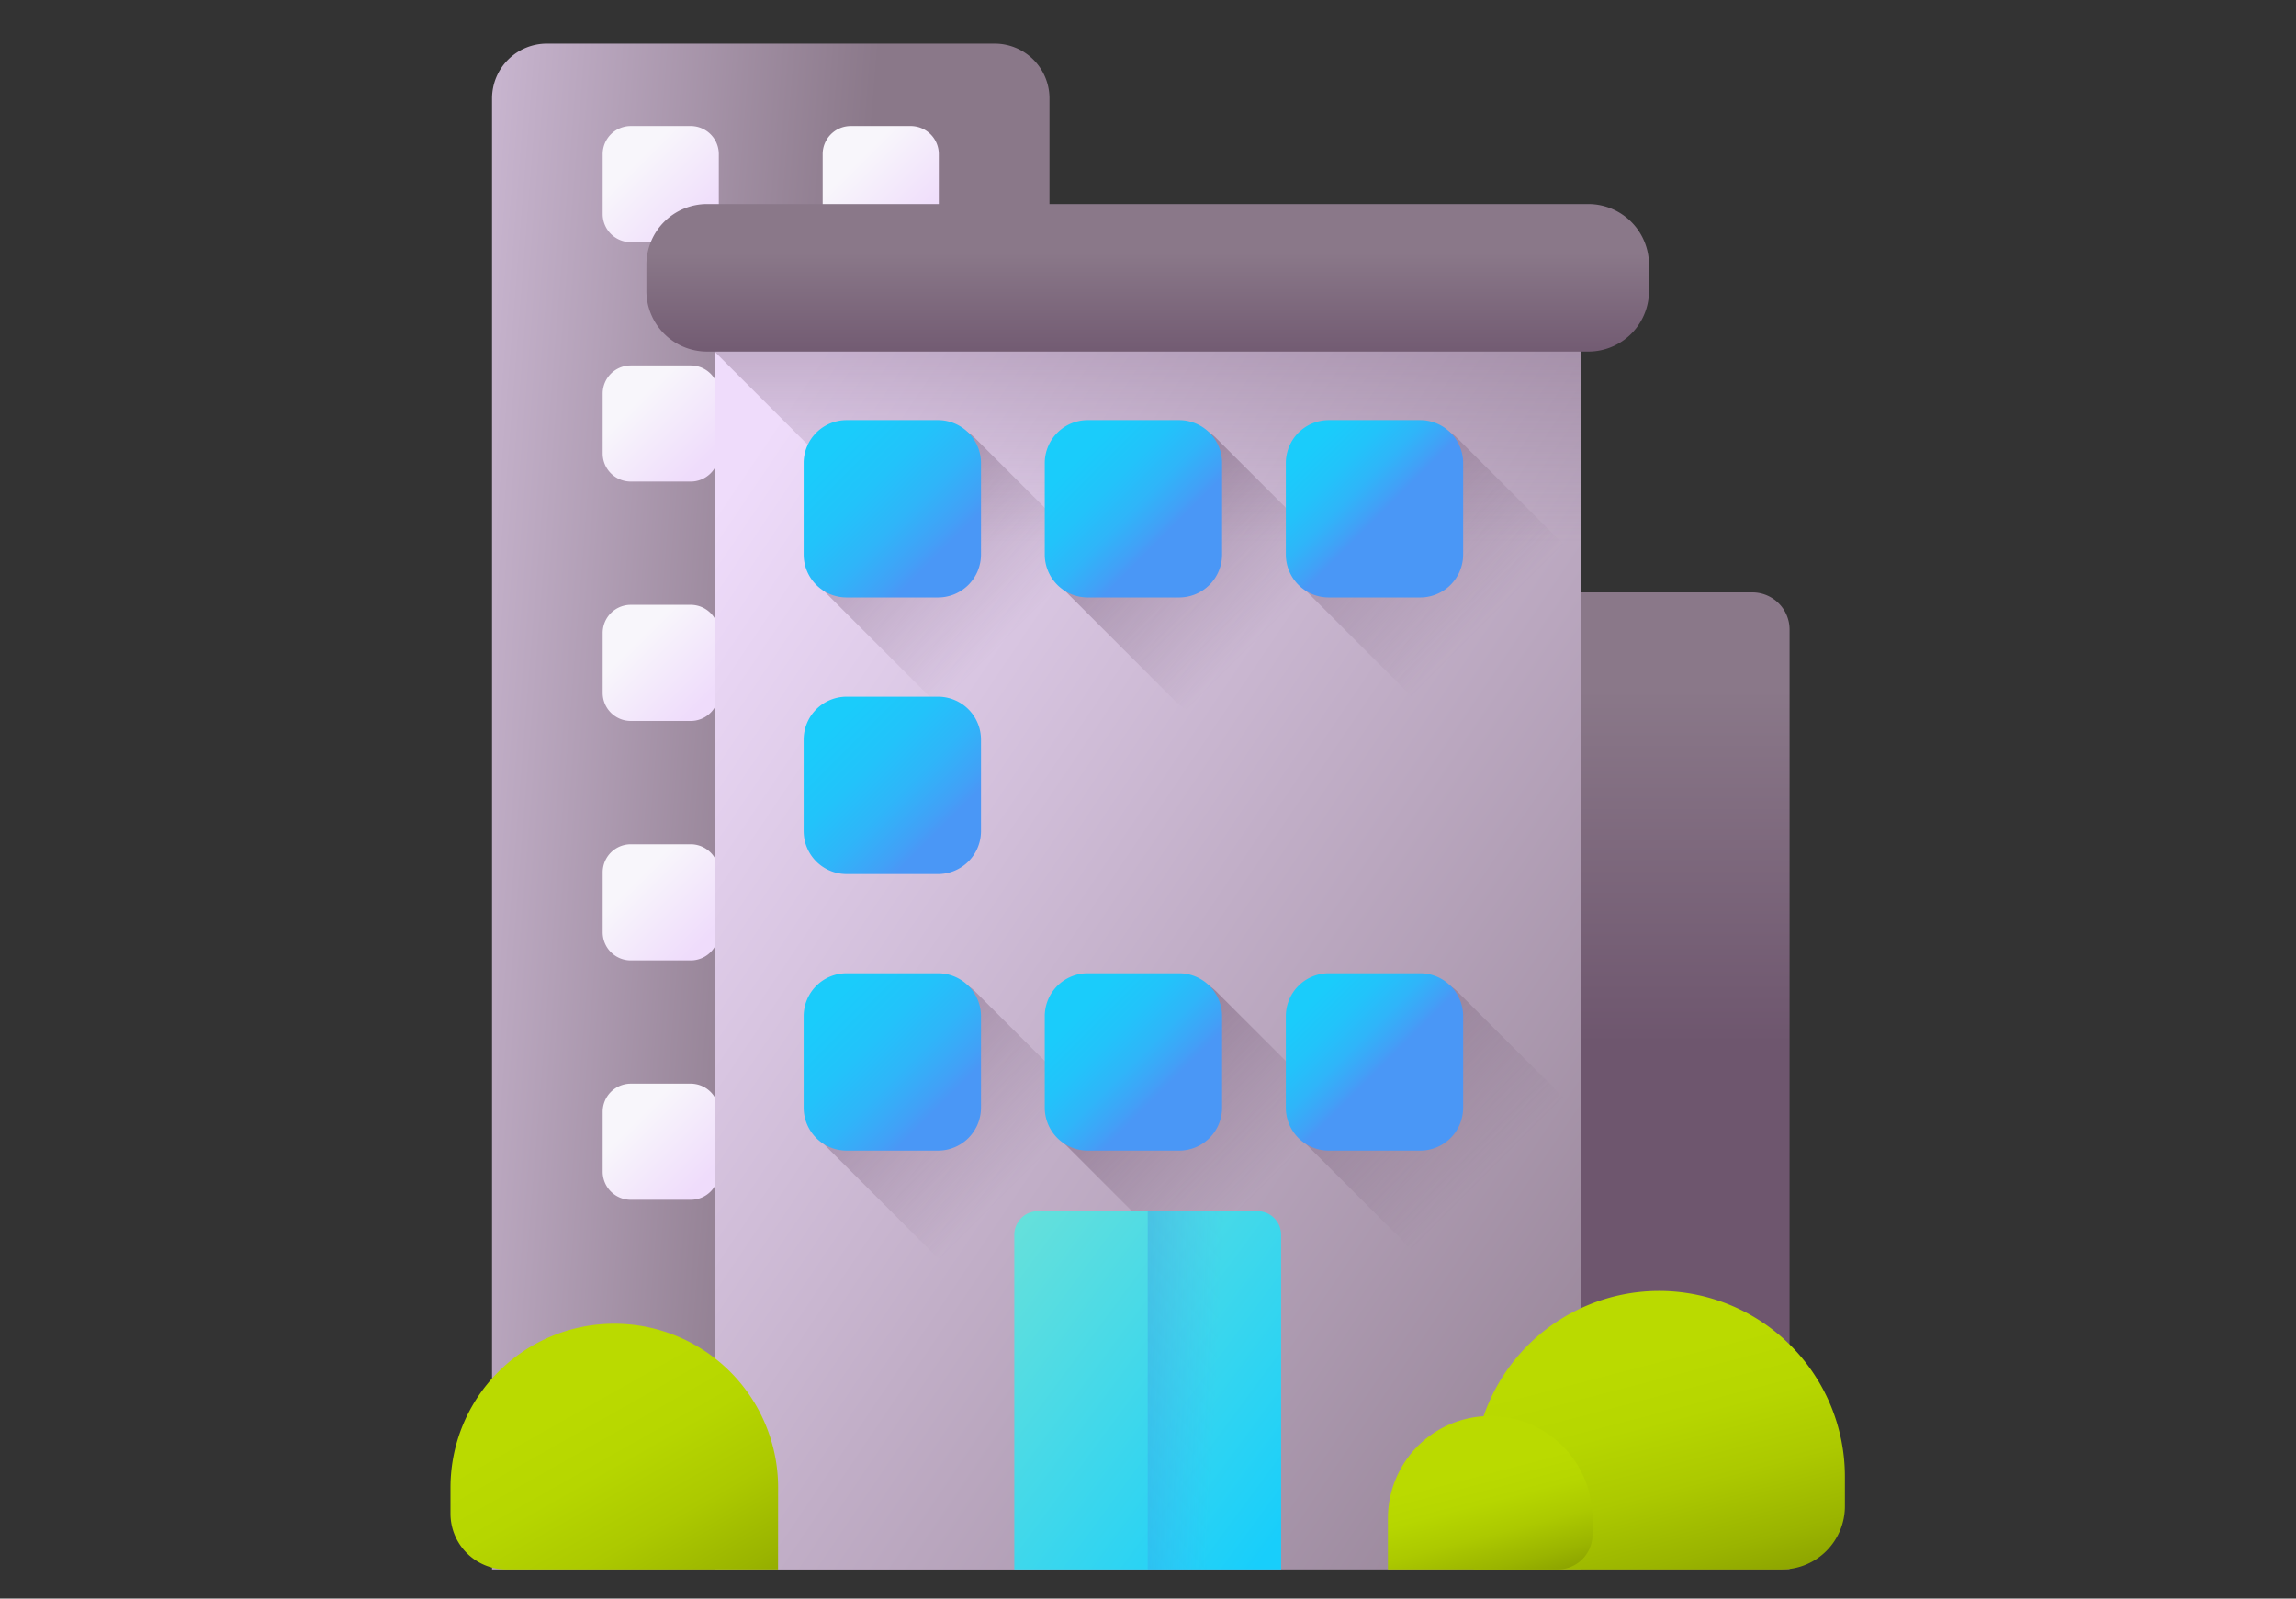 <svg xmlns="http://www.w3.org/2000/svg" xmlns:xlink="http://www.w3.org/1999/xlink" width="69" height="48.038" viewBox="0 0 69 48.038">
  <rect x="0" y="0" width="69" height="48.038" fill="#333333" stroke="none"/>
  <defs>
    <clipPath id="clip-path">
      <rect id="mask" width="69" height="48.038" transform="translate(156.795 345.344)" fill="#fff" stroke="#707070" stroke-width="1"/>
    </clipPath>
    <linearGradient id="linear-gradient" x1="-0.47" y1="0.295" x2="0.582" y2="0.526" gradientUnits="objectBoundingBox">
      <stop offset="0" stop-color="#efdcfb"/>
      <stop offset="0.443" stop-color="#c1aec7"/>
      <stop offset="1" stop-color="#8a7889"/>
    </linearGradient>
    <linearGradient id="linear-gradient-2" x1="0.3" y1="0.3" x2="0.853" y2="0.853" gradientUnits="objectBoundingBox">
      <stop offset="0" stop-color="#f8f6fb"/>
      <stop offset="1" stop-color="#efdcfb"/>
    </linearGradient>
    <linearGradient id="linear-gradient-12" x1="0.5" y1="0.096" x2="0.5" y2="0.462" gradientUnits="objectBoundingBox">
      <stop offset="0" stop-color="#8a7889"/>
      <stop offset="1" stop-color="#6e566e"/>
    </linearGradient>
    <linearGradient id="linear-gradient-13" x1="0.088" y1="0.085" x2="1.097" y2="1.1" xlink:href="#linear-gradient"/>
    <linearGradient id="linear-gradient-14" x1="0.5" y1="0.281" x2="0.5" y2="-0.371" gradientUnits="objectBoundingBox">
      <stop offset="0" stop-color="#6e566e" stop-opacity="0"/>
      <stop offset="0.294" stop-color="#674d66" stop-opacity="0.294"/>
      <stop offset="1" stop-color="#593b56"/>
    </linearGradient>
    <linearGradient id="linear-gradient-15" y1="0.331" y2="1.122" xlink:href="#linear-gradient-12"/>
    <linearGradient id="linear-gradient-16" x1="0.711" y1="0.711" x2="-0.488" y2="-0.488" xlink:href="#linear-gradient-14"/>
    <linearGradient id="linear-gradient-17" x1="-0.198" y1="-0.198" x2="0.759" y2="0.759" gradientUnits="objectBoundingBox">
      <stop offset="0" stop-color="#18cefb"/>
      <stop offset="0.379" stop-color="#1accfb"/>
      <stop offset="0.6" stop-color="#22c3fa"/>
      <stop offset="0.78" stop-color="#2fb5f9"/>
      <stop offset="0.937" stop-color="#41a1f7"/>
      <stop offset="1" stop-color="#4a97f6"/>
    </linearGradient>
    <linearGradient id="linear-gradient-18" x1="0.728" y1="0.728" x2="-0.342" y2="-0.342" xlink:href="#linear-gradient-14"/>
    <linearGradient id="linear-gradient-19" x1="-0.077" y1="-0.077" x2="0.662" y2="0.662" xlink:href="#linear-gradient-17"/>
    <linearGradient id="linear-gradient-20" x1="0.677" y1="0.677" x2="-0.64" y2="-0.64" xlink:href="#linear-gradient-14"/>
    <linearGradient id="linear-gradient-21" x1="-0.086" y1="-0.086" x2="0.534" y2="0.534" xlink:href="#linear-gradient-17"/>
    <linearGradient id="linear-gradient-34" x1="0.011" y1="0.036" x2="0.941" y2="0.96" gradientUnits="objectBoundingBox">
      <stop offset="0" stop-color="#65e0db"/>
      <stop offset="0.812" stop-color="#27d2f5"/>
      <stop offset="1" stop-color="#18cefb"/>
    </linearGradient>
    <linearGradient id="linear-gradient-35" x1="0.506" y1="0.51" x2="-1.314" y2="0.278" gradientUnits="objectBoundingBox">
      <stop offset="0" stop-color="#4a97f6" stop-opacity="0"/>
      <stop offset="1" stop-color="#0469bb"/>
    </linearGradient>
    <linearGradient id="linear-gradient-36" x1="0.311" y1="0.377" x2="1.047" y2="1.358" gradientUnits="objectBoundingBox">
      <stop offset="0" stop-color="#bada00"/>
      <stop offset="0.219" stop-color="#b6d600"/>
      <stop offset="0.45" stop-color="#acc900"/>
      <stop offset="0.687" stop-color="#9ab400"/>
      <stop offset="0.927" stop-color="#829700"/>
      <stop offset="1" stop-color="#798c00"/>
    </linearGradient>
    <linearGradient id="linear-gradient-37" x1="0.335" y1="0.283" x2="0.677" y2="1.271" xlink:href="#linear-gradient-36"/>
    <linearGradient id="linear-gradient-38" x1="0.372" y1="0.393" x2="0.666" y2="1.237" xlink:href="#linear-gradient-36"/>
  </defs>
  <g id="buildings" transform="translate(-156.795 -345.344)" clip-path="url(#clip-path)">
    <g id="buildings-2" data-name="buildings" transform="translate(170.333 346.654)">
      <g id="Group_217" data-name="Group 217" transform="translate(1.249 0)">
        <path id="Path_481" data-name="Path 481" d="M52.6,45.854H35.848V1.647A1.647,1.647,0,0,1,37.5,0H50.95A1.647,1.647,0,0,1,52.6,1.647Z" transform="translate(-35.848 0)" fill="url(#linear-gradient)"/>
        <g id="Group_216" data-name="Group 216" transform="translate(3.328 2.477)">
          <g id="Group_211" data-name="Group 211">
            <path id="Path_482" data-name="Path 482" d="M73.7,27.553h1.8a.845.845,0,0,1,.845.845v1.8a.845.845,0,0,1-.845.845H73.7a.845.845,0,0,1-.845-.845V28.4A.845.845,0,0,1,73.7,27.553Z" transform="translate(-72.858 -27.553)" fill="url(#linear-gradient-2)"/>
            <path id="Path_483" data-name="Path 483" d="M147.194,27.553h1.8a.845.845,0,0,1,.845.845v1.8a.845.845,0,0,1-.845.845h-1.8a.845.845,0,0,1-.845-.845V28.4A.845.845,0,0,1,147.194,27.553Z" transform="translate(-139.741 -27.553)" fill="url(#linear-gradient-2)"/>
          </g>
          <g id="Group_212" data-name="Group 212" transform="translate(0 7.195)">
            <path id="Path_484" data-name="Path 484" d="M73.7,107.572h1.8a.845.845,0,0,1,.845.845v1.8a.845.845,0,0,1-.845.845H73.7a.845.845,0,0,1-.845-.845v-1.8A.845.845,0,0,1,73.7,107.572Z" transform="translate(-72.858 -107.572)" fill="url(#linear-gradient-2)"/>
            <path id="Path_485" data-name="Path 485" d="M147.194,107.572h1.8a.845.845,0,0,1,.845.845v1.8a.845.845,0,0,1-.845.845h-1.8a.845.845,0,0,1-.845-.845v-1.8A.845.845,0,0,1,147.194,107.572Z" transform="translate(-139.741 -107.572)" fill="url(#linear-gradient-2)"/>
          </g>
          <g id="Group_213" data-name="Group 213" transform="translate(0 14.389)">
            <path id="Path_486" data-name="Path 486" d="M73.7,187.591h1.8a.845.845,0,0,1,.845.845v1.8a.845.845,0,0,1-.845.845H73.7a.845.845,0,0,1-.845-.845v-1.8A.845.845,0,0,1,73.7,187.591Z" transform="translate(-72.858 -187.591)" fill="url(#linear-gradient-2)"/>
            <path id="Path_487" data-name="Path 487" d="M147.194,187.591h1.8a.845.845,0,0,1,.845.845v1.8a.845.845,0,0,1-.845.845h-1.8a.845.845,0,0,1-.845-.845v-1.8A.845.845,0,0,1,147.194,187.591Z" transform="translate(-139.741 -187.591)" fill="url(#linear-gradient-2)"/>
          </g>
          <g id="Group_214" data-name="Group 214" transform="translate(0 21.584)">
            <path id="Path_488" data-name="Path 488" d="M73.7,267.61h1.8a.845.845,0,0,1,.845.845v1.8a.845.845,0,0,1-.845.845H73.7a.845.845,0,0,1-.845-.845v-1.8A.845.845,0,0,1,73.7,267.61Z" transform="translate(-72.858 -267.61)" fill="url(#linear-gradient-2)"/>
            <path id="Path_489" data-name="Path 489" d="M147.194,267.61h1.8a.845.845,0,0,1,.845.845v1.8a.845.845,0,0,1-.845.845h-1.8a.845.845,0,0,1-.845-.845v-1.8A.845.845,0,0,1,147.194,267.61Z" transform="translate(-139.741 -267.61)" fill="url(#linear-gradient-2)"/>
          </g>
          <g id="Group_215" data-name="Group 215" transform="translate(0 28.778)">
            <path id="Path_490" data-name="Path 490" d="M73.7,347.629h1.8a.845.845,0,0,1,.845.845v1.8a.845.845,0,0,1-.845.845H73.7a.845.845,0,0,1-.845-.845v-1.8A.845.845,0,0,1,73.7,347.629Z" transform="translate(-72.858 -347.629)" fill="url(#linear-gradient-2)"/>
            <path id="Path_491" data-name="Path 491" d="M147.194,347.629h1.8a.845.845,0,0,1,.845.845v1.8a.845.845,0,0,1-.845.845h-1.8a.845.845,0,0,1-.845-.845v-1.8A.845.845,0,0,1,147.194,347.629Z" transform="translate(-139.741 -347.629)" fill="url(#linear-gradient-2)"/>
          </g>
        </g>
      </g>
      <path id="Path_492" data-name="Path 492" d="M347.359,212.79h-12.07V184.547a1.119,1.119,0,0,1,1.119-1.119h9.833a1.119,1.119,0,0,1,1.119,1.119Z" transform="translate(-307.117 -166.936)" fill="url(#linear-gradient-12)"/>
      <path id="Path_493" data-name="Path 493" d="M110.28,78.325H136.3v38.812H110.28Z" transform="translate(-102.339 -71.283)" fill="url(#linear-gradient-13)"/>
      <path id="Path_494" data-name="Path 494" d="M110.28,80.542,136.3,106.565V78.325H110.28Z" transform="translate(-102.339 -71.283)" fill="url(#linear-gradient-14)"/>
      <path id="Path_495" data-name="Path 495" d="M115.753,58.1H89.271a1.824,1.824,0,0,1-1.824-1.824v-.785a1.824,1.824,0,0,1,1.824-1.824h26.482a1.824,1.824,0,0,1,1.824,1.824v.785A1.824,1.824,0,0,1,115.753,58.1Z" transform="translate(-81.559 -48.845)" fill="url(#linear-gradient-15)"/>
      <g id="Group_223" data-name="Group 223" transform="translate(10.613 11.315)">
        <g id="Group_218" data-name="Group 218" transform="translate(0 0)">
          <path id="Path_496" data-name="Path 496" d="M147.459,128.3a1.22,1.22,0,0,0-.963-.343h-2.747a1.143,1.143,0,0,0-1.2,1.2v2.747a1.22,1.22,0,0,0,.343.963l3.287,3.287a1.287,1.287,0,0,0,.963.433h2.747a1.291,1.291,0,0,0,1.291-1.291v-2.747a1.287,1.287,0,0,0-.433-.963Z" transform="translate(-142.319 -127.771)" fill="url(#linear-gradient-16)"/>
          <path id="Path_497" data-name="Path 497" d="M144.037,125.852H141.29A1.291,1.291,0,0,0,140,127.143v2.747a1.291,1.291,0,0,0,1.291,1.291h2.747a1.291,1.291,0,0,0,1.291-1.291v-2.747A1.291,1.291,0,0,0,144.037,125.852Z" transform="translate(-139.999 -125.852)" fill="url(#linear-gradient-17)"/>
        </g>
        <g id="Group_220" data-name="Group 220" transform="translate(7.246)">
          <path id="Path_498" data-name="Path 498" d="M228.047,128.3a1.22,1.22,0,0,0-.963-.343h-2.747a1.143,1.143,0,0,0-1.2,1.2v2.747a1.22,1.22,0,0,0,.343.963l3.287,3.287a1.287,1.287,0,0,0,.963.433h2.747a1.291,1.291,0,0,0,1.291-1.291v-2.747a1.287,1.287,0,0,0-.433-.963Z" transform="translate(-222.907 -127.771)" fill="url(#linear-gradient-18)"/>
          <g id="Group_219" data-name="Group 219">
            <path id="Path_499" data-name="Path 499" d="M224.626,131.18h-2.747a1.291,1.291,0,0,1-1.291-1.291v-2.747a1.291,1.291,0,0,1,1.291-1.291h2.747a1.291,1.291,0,0,1,1.291,1.291v2.747A1.291,1.291,0,0,1,224.626,131.18Z" transform="translate(-220.588 -125.851)" fill="url(#linear-gradient-19)"/>
          </g>
        </g>
        <g id="Group_222" data-name="Group 222" transform="translate(14.491)">
          <path id="Path_500" data-name="Path 500" d="M308.635,128.3a1.22,1.22,0,0,0-.963-.343h-2.747a1.143,1.143,0,0,0-1.2,1.2v2.747a1.22,1.22,0,0,0,.343.963l3.287,3.287a1.287,1.287,0,0,0,.963.433h2.747a1.291,1.291,0,0,0,1.291-1.291v-2.747a1.287,1.287,0,0,0-.433-.963Z" transform="translate(-303.495 -127.771)" fill="url(#linear-gradient-20)"/>
          <g id="Group_221" data-name="Group 221">
            <path id="Path_501" data-name="Path 501" d="M305.213,131.18h-2.747a1.291,1.291,0,0,1-1.291-1.291v-2.747a1.291,1.291,0,0,1,1.291-1.291h2.747a1.291,1.291,0,0,1,1.291,1.291v2.747A1.291,1.291,0,0,1,305.213,131.18Z" transform="translate(-301.175 -125.851)" fill="url(#linear-gradient-21)"/>
          </g>
        </g>
      </g>
      <g id="Group_229" data-name="Group 229" transform="translate(10.613 19.627)">
        <g id="Group_224" data-name="Group 224" transform="translate(0 0)">
          <path id="Path_502" data-name="Path 502" d="M147.459,220.743a1.22,1.22,0,0,0-.963-.343h-2.747a1.143,1.143,0,0,0-1.2,1.2v2.747a1.22,1.22,0,0,0,.343.963l3.287,3.287a1.287,1.287,0,0,0,.963.433h2.747a1.291,1.291,0,0,0,1.291-1.291v-2.747a1.287,1.287,0,0,0-.433-.963Z" transform="translate(-142.319 -220.21)" fill="url(#linear-gradient-16)"/>
          <path id="Path_503" data-name="Path 503" d="M144.037,218.29H141.29A1.291,1.291,0,0,0,140,219.581v2.747a1.291,1.291,0,0,0,1.291,1.291h2.747a1.291,1.291,0,0,0,1.291-1.291v-2.747A1.291,1.291,0,0,0,144.037,218.29Z" transform="translate(-139.999 -218.29)" fill="url(#linear-gradient-17)"/>
        </g>
        <g id="Group_226" data-name="Group 226" transform="translate(7.246)">
          <path id="Path_504" data-name="Path 504" d="M228.047,220.743a1.22,1.22,0,0,0-.963-.343h-2.747a1.143,1.143,0,0,0-1.2,1.2v2.747a1.22,1.22,0,0,0,.343.963l3.287,3.287a1.287,1.287,0,0,0,.963.433h2.747a1.291,1.291,0,0,0,1.291-1.291v-2.747a1.287,1.287,0,0,0-.433-.963Z" transform="translate(-222.907 -220.21)" fill="url(#linear-gradient-18)"/>
          <g id="Group_225" data-name="Group 225">
            <path id="Path_505" data-name="Path 505" d="M224.626,223.618h-2.747a1.291,1.291,0,0,1-1.291-1.291V219.58a1.291,1.291,0,0,1,1.291-1.291h2.747a1.291,1.291,0,0,1,1.291,1.291v2.747A1.291,1.291,0,0,1,224.626,223.618Z" transform="translate(-220.588 -218.289)" fill="url(#linear-gradient-19)"/>
          </g>
        </g>
        <g id="Group_228" data-name="Group 228" transform="translate(14.491)">
          <path id="Path_506" data-name="Path 506" d="M308.635,220.743a1.22,1.22,0,0,0-.963-.343h-2.747a1.143,1.143,0,0,0-1.2,1.2v2.747a1.22,1.22,0,0,0,.343.963l3.287,3.287a1.287,1.287,0,0,0,.963.433h2.747a1.291,1.291,0,0,0,1.291-1.291v-2.747a1.287,1.287,0,0,0-.433-.963Z" transform="translate(-303.495 -220.21)" fill="url(#linear-gradient-20)"/>
          <g id="Group_227" data-name="Group 227">
            <path id="Path_507" data-name="Path 507" d="M305.213,223.618h-2.747a1.291,1.291,0,0,1-1.291-1.291V219.58a1.291,1.291,0,0,1,1.291-1.291h2.747a1.291,1.291,0,0,1,1.291,1.291v2.747A1.291,1.291,0,0,1,305.213,223.618Z" transform="translate(-301.175 -218.289)" fill="url(#linear-gradient-21)"/>
          </g>
        </g>
      </g>
      <g id="Group_235" data-name="Group 235" transform="translate(10.613 27.938)">
        <g id="Group_230" data-name="Group 230" transform="translate(0 0)">
          <path id="Path_508" data-name="Path 508" d="M147.459,313.181a1.22,1.22,0,0,0-.963-.343h-2.747a1.143,1.143,0,0,0-1.2,1.2v2.747a1.22,1.22,0,0,0,.343.963l3.287,3.287a1.287,1.287,0,0,0,.963.433h2.747a1.291,1.291,0,0,0,1.291-1.291v-2.747a1.287,1.287,0,0,0-.433-.963Z" transform="translate(-142.319 -312.648)" fill="url(#linear-gradient-16)"/>
          <path id="Path_509" data-name="Path 509" d="M144.037,310.729H141.29A1.291,1.291,0,0,0,140,312.02v2.747a1.291,1.291,0,0,0,1.291,1.291h2.747a1.291,1.291,0,0,0,1.291-1.291V312.02A1.291,1.291,0,0,0,144.037,310.729Z" transform="translate(-139.999 -310.729)" fill="url(#linear-gradient-17)"/>
        </g>
        <g id="Group_232" data-name="Group 232" transform="translate(7.246)">
          <path id="Path_510" data-name="Path 510" d="M228.047,313.181a1.22,1.22,0,0,0-.963-.343h-2.747a1.143,1.143,0,0,0-1.2,1.2v2.747a1.22,1.22,0,0,0,.343.963l3.287,3.287a1.287,1.287,0,0,0,.963.433h2.747a1.291,1.291,0,0,0,1.291-1.291v-2.747a1.287,1.287,0,0,0-.433-.963Z" transform="translate(-222.907 -312.648)" fill="url(#linear-gradient-18)"/>
          <g id="Group_231" data-name="Group 231">
            <path id="Path_511" data-name="Path 511" d="M224.626,316.057h-2.747a1.291,1.291,0,0,1-1.291-1.291v-2.747a1.291,1.291,0,0,1,1.291-1.291h2.747a1.291,1.291,0,0,1,1.291,1.291v2.747A1.291,1.291,0,0,1,224.626,316.057Z" transform="translate(-220.588 -310.728)" fill="url(#linear-gradient-19)"/>
          </g>
        </g>
        <g id="Group_234" data-name="Group 234" transform="translate(14.491)">
          <path id="Path_512" data-name="Path 512" d="M308.635,313.181a1.22,1.22,0,0,0-.963-.343h-2.747a1.143,1.143,0,0,0-1.2,1.2v2.747a1.22,1.22,0,0,0,.343.963l3.287,3.287a1.287,1.287,0,0,0,.963.433h2.747a1.291,1.291,0,0,0,1.291-1.291v-2.747a1.287,1.287,0,0,0-.433-.963Z" transform="translate(-303.495 -312.648)" fill="url(#linear-gradient-20)"/>
          <g id="Group_233" data-name="Group 233">
            <path id="Path_513" data-name="Path 513" d="M305.213,316.057h-2.747a1.291,1.291,0,0,1-1.291-1.291v-2.747a1.291,1.291,0,0,1,1.291-1.291h2.747a1.291,1.291,0,0,1,1.291,1.291v2.747A1.291,1.291,0,0,1,305.213,316.057Z" transform="translate(-301.175 -310.728)" fill="url(#linear-gradient-21)"/>
          </g>
        </g>
      </g>
      <path id="Path_514" data-name="Path 514" d="M218.426,401.015h-8.019V390.957a.709.709,0,0,1,.709-.709h6.6a.709.709,0,0,1,.709.709Z" transform="translate(-193.463 -355.161)" fill="url(#linear-gradient-34)"/>
      <path id="Path_515" data-name="Path 515" d="M258.3,390.249H255v10.767h4.009V390.958A.709.709,0,0,0,258.3,390.249Z" transform="translate(-234.047 -355.161)" fill="url(#linear-gradient-35)"/>
      <g id="Group_237" data-name="Group 237" transform="translate(0 37.482)">
        <path id="Path_516" data-name="Path 516" d="M31.8,435.251H23.634a1.678,1.678,0,0,1-1.678-1.678v-.784a4.923,4.923,0,1,1,9.846,0Z" transform="translate(-21.956 -426.879)" fill="url(#linear-gradient-36)"/>
        <g id="Group_236" data-name="Group 236" transform="translate(28.172)">
          <path id="Path_517" data-name="Path 517" d="M363.89,425.256h9.261a1.9,1.9,0,0,0,1.9-1.9v-.889a5.581,5.581,0,0,0-11.163,0Z" transform="translate(-361.318 -416.884)" fill="url(#linear-gradient-37)"/>
          <path id="Path_518" data-name="Path 518" d="M335.289,463.329h5.1a1.047,1.047,0,0,0,1.048-1.048v-.489a3.074,3.074,0,0,0-6.148,0Z" transform="translate(-335.289 -454.957)" fill="url(#linear-gradient-38)"/>
        </g>
      </g>
    </g>
  </g>
</svg>
